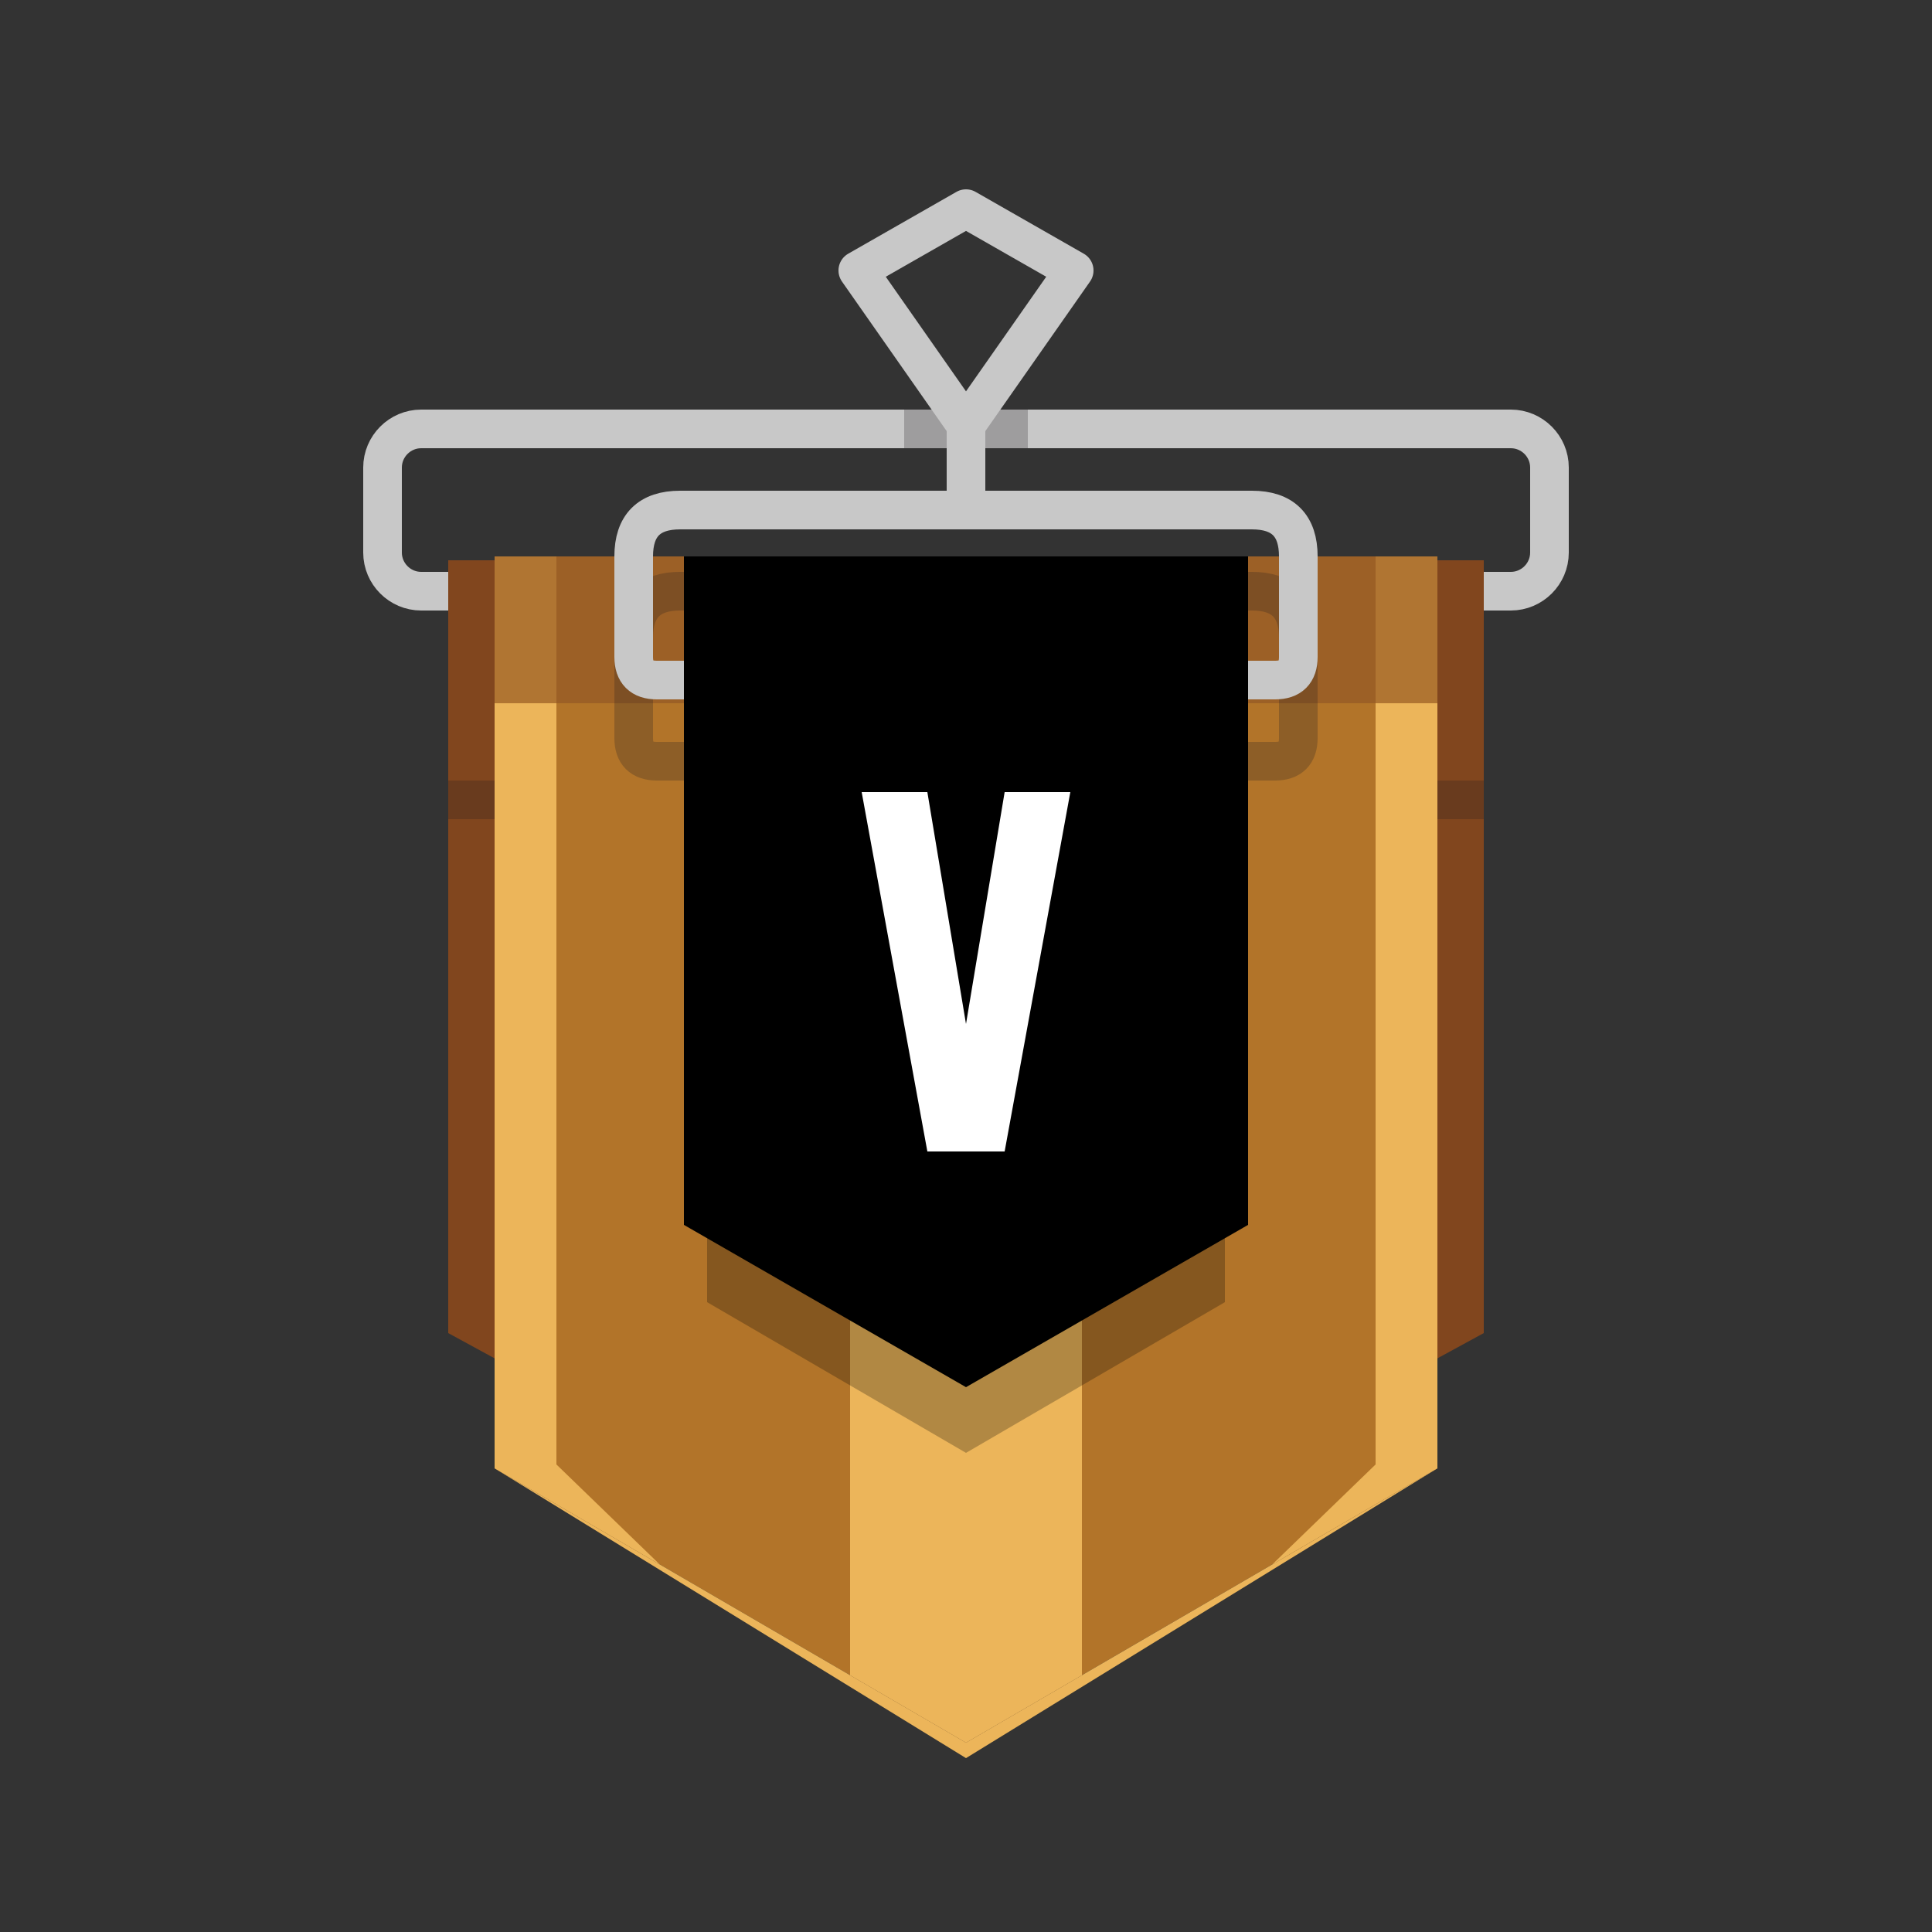 <svg
  xmlns="http://www.w3.org/2000/svg"
  width="500"
  height="500"
  viewBox="0 0 500 500"
>
  <rect x="0" y="0" width="500" height="500" fill="#333333" stroke="none"/>
  <g fill="none" stroke-width="10" stroke-linejoin="round">
    <path
      stroke="#c8c8c8"
      d="M391 111c5.5 0 10 4.5 10 10v22c0 5.5-4.5 10-10 10h-282c-5.5 0-10-4.5-10-10v-22c0-5.5 4.5-10 10-10z"
    />
    <path stroke="#231F20" opacity="0.25" d="M234 111h32" />
    <g stroke="#c8c8c8">
      <path d="M250 134v-24l-28-40 28-16 28 16-28 40" />
    </g>
    <path fill="#81461e" d="M384 145v200l-134 73-134-73V145Z" />
    <path
      fill="#231F20"
      opacity="0.25"
      d="M128 202v10h-12v-10zM384 202v10h-12v-10z"
    />
    <path id="path-1" d="M372 144v236l-122 71-122-71v-236Z" />
    <use href="#path-1" fill="#b27429" />
    <path fill="#9c6026" d="M372 144v38h-244v-38Z" />
    <path
      fill="#ecb55a"
      opacity="0.25"
      d="M128 144h16v38h-16ZM356 144h16v38h-16Z"
    />
    <clipPath id="shadow-clip-1">
      <path
        d="M128 182h16v197l31 30h-47ZM220 168h60v293h-60ZM356 182h16v227h-47l31-30Z"
      />
    </clipPath>
    <use href="#path-1" clip-path="url(#shadow-clip-1)" fill="#ecb55a" />
    <path
      stroke="#231F20"
      opacity="0.25"
      d="M178 197h-8q-6 0-6-6v-26q0-12 12-12h148q12 0 12 12v26q0 6-6 6h-8"
    />
    <path
      stroke="#c8c8c8"
      d="M178 176h-8q-6 0-6-6V144q0-12 12-12H324q12 0 12 12V170q0 6-6 6h-8"
    />
    <path fill="#ecb55a" d="M128 380 250 455 372 380 250 451Z" />
  </g>
  <g>
    <path fill="#000000" opacity="0.25" d="M317 319v18l-67 39-67-39v-18Z" />
    <path fill="#000000" d="M323 144v173l-73 42-73-42v-173Z" />
    <path fill="#ffffff" d="M250 265l10-60h17l-17 93h-20l-17-93h17Z" />
  </g>
</svg>
